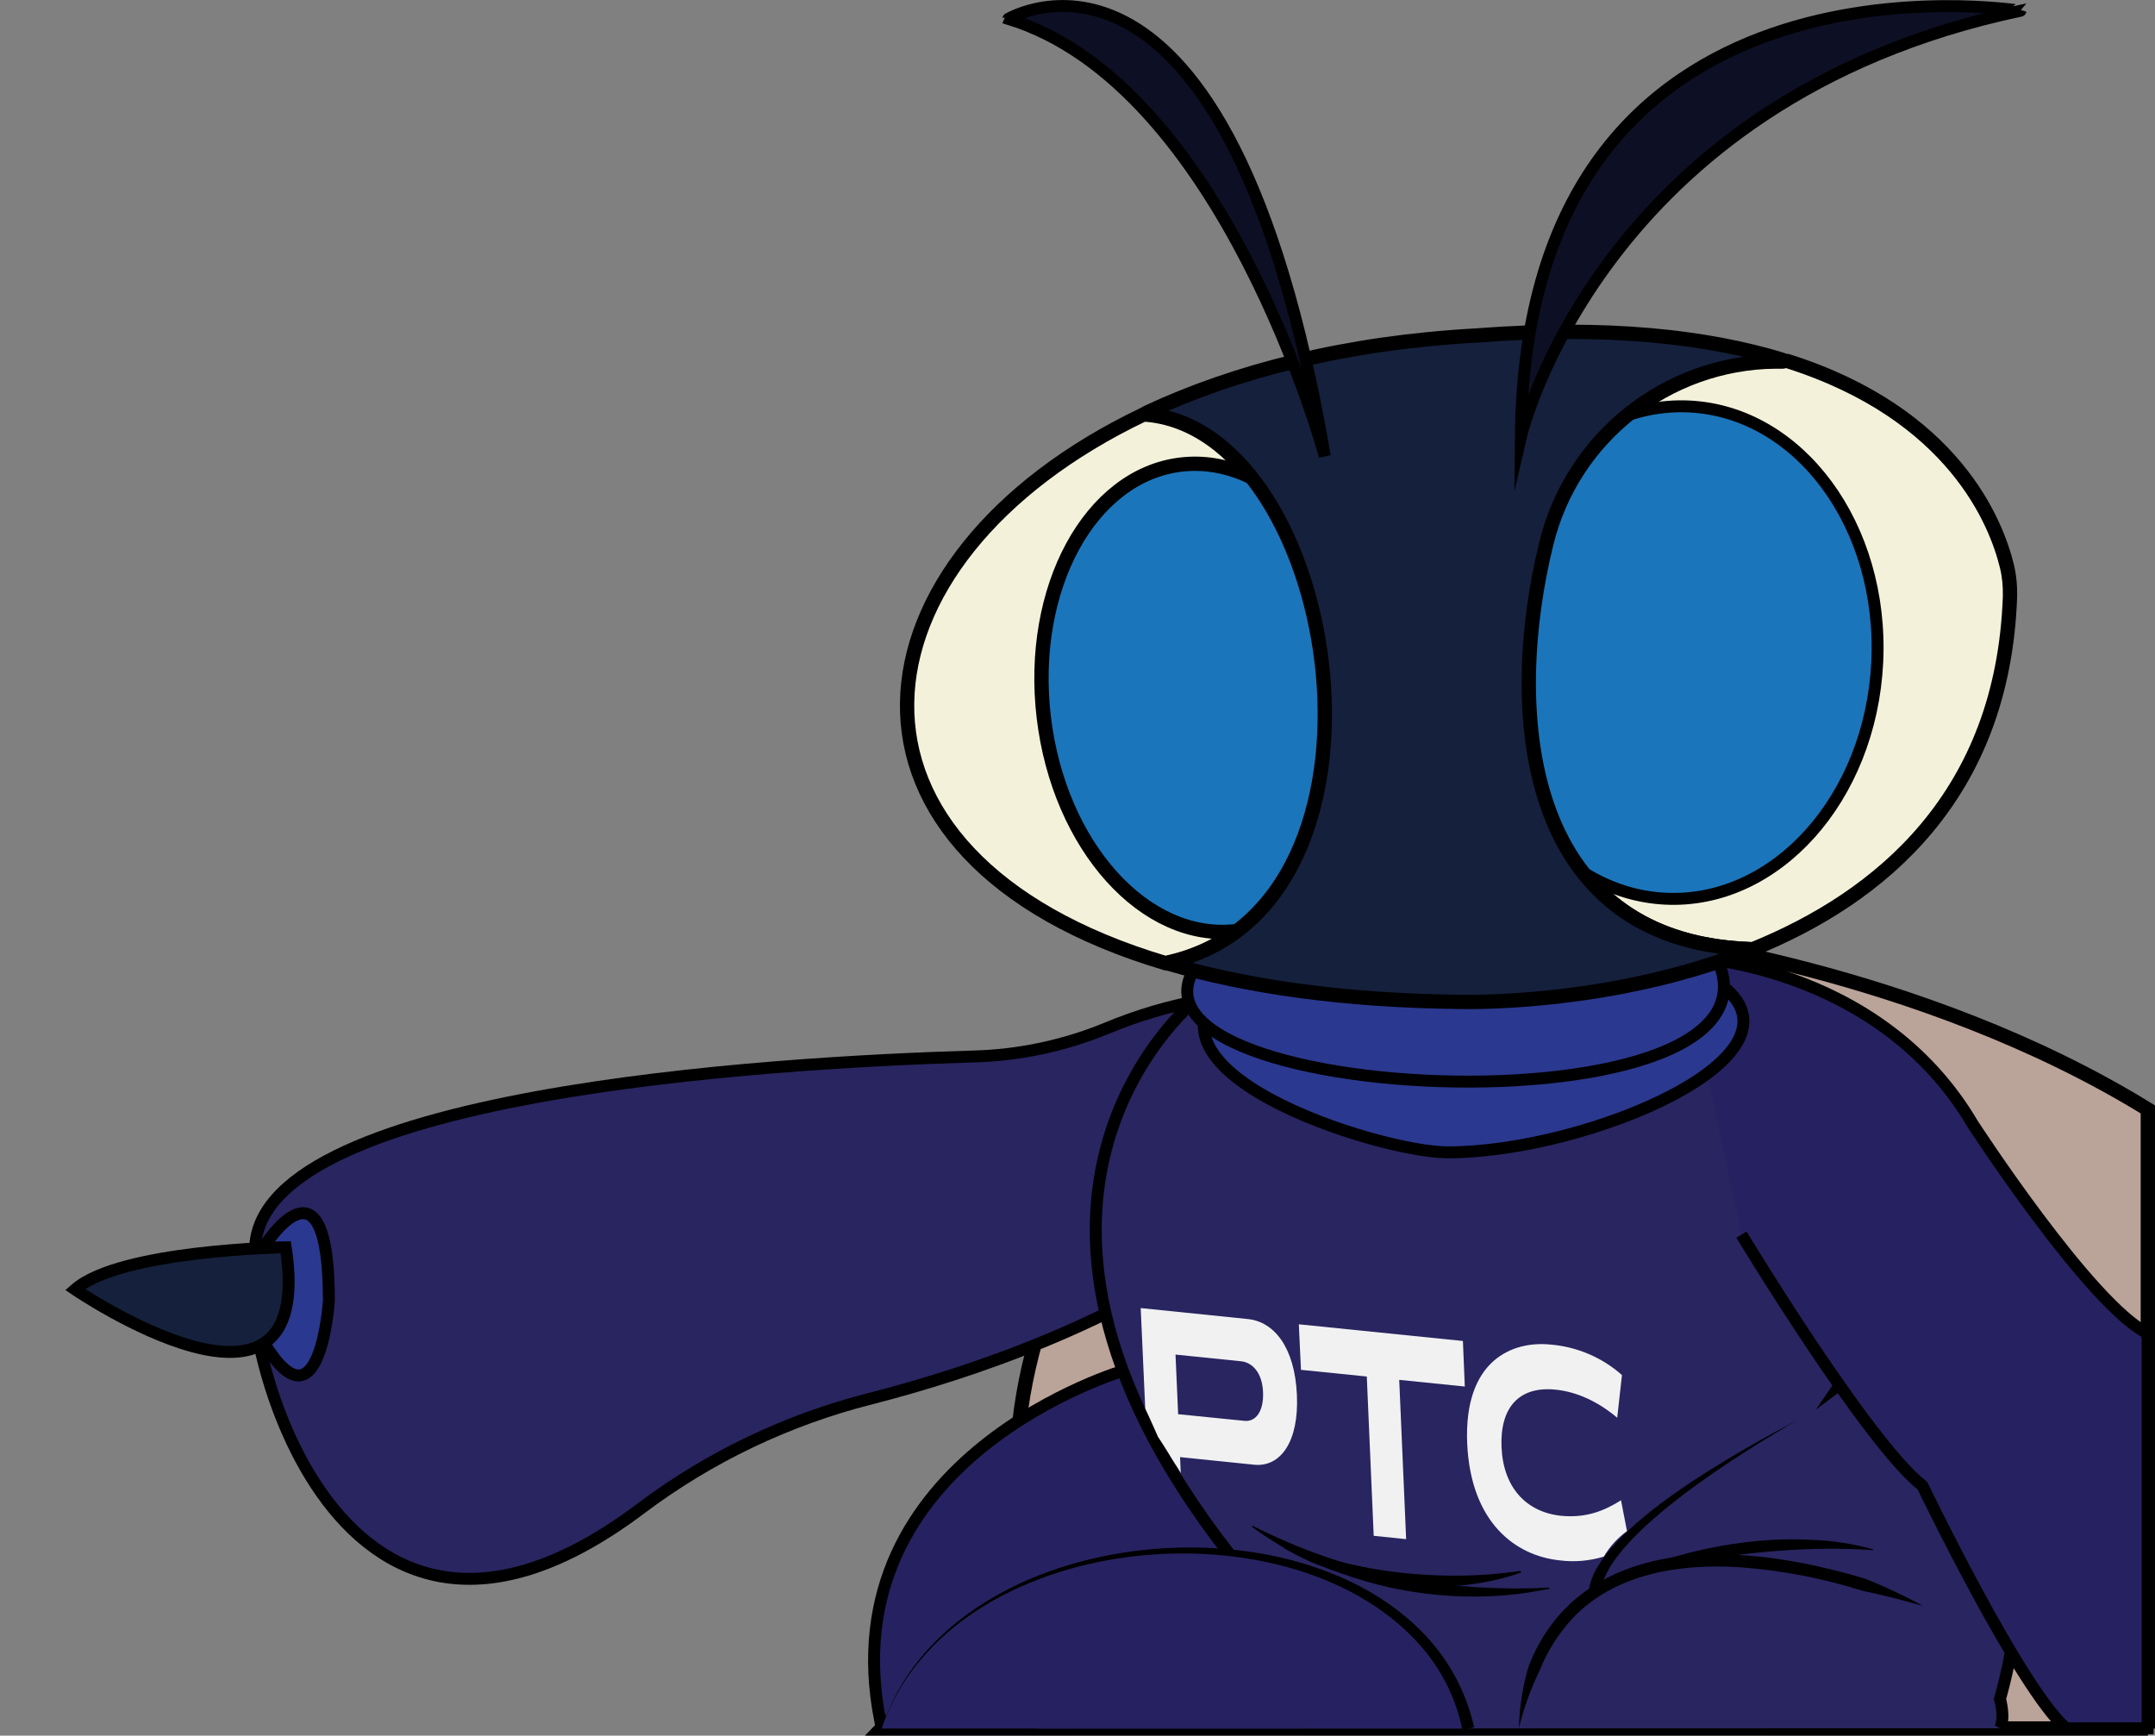 <?xml version="1.0" encoding="utf-8"?>
<!-- Generator: Adobe Illustrator 26.0.3, SVG Export Plug-In . SVG Version: 6.00 Build 0)  -->
<svg version="1.1" id="Animated" xmlns="http://www.w3.org/2000/svg" xmlns:xlink="http://www.w3.org/1999/xlink" x="0px" y="0px"
	 viewBox="0 0 903.6 727.8" style="enable-background:new 0 0 903.6 727.8;" xml:space="preserve">
<rect x="0" y="0" width="903.6" height="727.8" fill="#808080" stroke="none"/>
<style type="text/css">
	.st0{fill:#BAA399;stroke:#000000;stroke-width:6;stroke-miterlimit:10;}
	.st1{fill:#262261;stroke:#000000;stroke-width:5;stroke-miterlimit:10;}
	.st2{fill:#282560;stroke:#000000;stroke-width:5;stroke-miterlimit:10;}
	.st3{fill:#262261;}
	.st4{fill:#2B388F;stroke:#000000;stroke-width:5;stroke-miterlimit:10;}
	.st5{fill:#F4F1DB;stroke:#000000;stroke-width:6;stroke-miterlimit:10;}
	.st6{fill:#1B75BB;stroke:#000000;stroke-width:6;stroke-miterlimit:10;}
	.st7{fill:#1B75BB;stroke:#000000;stroke-width:5;stroke-miterlimit:10;}
	.st8{fill:#15203C;stroke:#000000;stroke-width:6;stroke-miterlimit:10;}
	.st9{fill:#0D1024;stroke:#000000;stroke-width:5;stroke-miterlimit:10;}
	.st10{fill:#F1F1F2;}
	.st11{fill:#15203C;stroke:#000000;stroke-width:5;stroke-miterlimit:10;}
</style>
<g id="Final">
	<g id="_2">
		<path class="st0" d="M545.7,392.5c0,0-133.2,117-118.3,245.3l196.3-63.2L545.7,392.5z"/>
		<path class="st0" d="M900.6,724.8H369.7l319-332.3c0,0,116.1,13.6,211.9,72.7V724.8"/>
		<path class="st1" d="M471.9,574.5c0,0-124.8,36.2-102.8,147.2H592"/>
		<path class="st2" d="M515.4,417.8c0,0-23,1.5-51.7,13.5c-17.6,7.2-36.4,11.2-55.4,11.7c-84.9,2.5-304.1,15.5-301.3,82.5
			c-10.1,25.7,30.1,206.4,161.9,106.9c28.6-21.5,61.3-37.1,96-45.9c42.9-11,102.3-31.3,152.6-67.7"/>
		<path class="st2" d="M431.6,724.8l83.8-73.3c-118.2-151.7-12.4-233.7-12.4-233.7s142.5-47.8,239-9c0,0,138.9,154.6,96.6,303.6
			c0,0,2.3,8,0,12.3"/>
		<path class="st3" d="M369.7,724.8c32.3-98.3,224.3-100.5,245.9,0"/>
		<path d="M369.7,724.8c27.7-85.5,175.6-100.7,230.9-35.8c8.6,10.2,14.6,22.3,17.5,35.3l-4.9,1.1c-2.5-12.3-8-23.8-16-33.5
			C543.6,627.4,398,641.1,369.7,724.8L369.7,724.8z"/>
		<path class="st1" d="M705.4,401.1c0,0,81.6,1.9,121.8,70.3c0,0,49,75.5,73.3,87.7v165.6h-34.2c-19.2-16.5-60.2-101.7-60.2-101.7
			c-23.1-18-75.9-105.3-75.9-105.3"/>
		<path class="st4" d="M517.4,410.1c-49.5,38.2,60.5,73.1,89.7,73.1c58.5,0,154.9-40.7,114.2-70.5"/>
		<path class="st4" d="M508.7,397c-74.4,66.8,258.6,83.2,209.1,0.9"/>
		<path class="st5" d="M479.5,173.8c-126.9,60.6-140.6,185.5,9.3,230.1c0.1,0,0.1,0,0.2,0c104.9-22.3,73.2-224.7-9.3-230.1
			C479.6,173.7,479.6,173.7,479.5,173.8z"/>
		<path class="st5" d="M841.5,237.4c-4.4-18.1-22.2-63.9-92-86h-0.1c-15-0.1-30,1-44.8,3.4c-18.4,3.2-34.1,15.1-42.1,32
			c-29.9,62.9-45.7,207.8,72.3,211.2h0.2c53.5-21.7,104.9-64.3,107.8-147.9C842.9,245.7,842.5,241.5,841.5,237.4z"/>
		
			<ellipse transform="matrix(0.993 -0.118 0.118 0.993 -30.996 61.873)" class="st6" cx="506.8" cy="292.6" rx="69.6" ry="98.5"/>
		
			<ellipse transform="matrix(4.832673e-02 -0.999 0.999 4.832673e-02 395.8 963.011)" class="st7" cx="703.3" cy="273.8" rx="103.3" ry="83.9"/>
		<path class="st8" d="M648.4,227.8c10.9-44.3,50.4-75.7,96-76.2h3c0.2,0,0.3-0.2,0.3-0.4c0-0.1-0.1-0.3-0.2-0.3
			c-31.4-9.6-73.2-14.5-128.7-10.2c-54.6,3-101,15-137.9,32.3c-0.2,0.1-0.2,0.3-0.1,0.5c0.1,0.1,0.2,0.2,0.3,0.2
			c81.3,7.3,112,206.4,9,229.8c-0.2,0-0.3,0.2-0.2,0.4c0,0.1,0.1,0.2,0.2,0.2c32.8,9.6,73.3,15.5,122.1,16c0,0,61.6,2,121.1-21.5
			c0.2-0.1,0.3-0.3,0.2-0.4c0-0.1-0.2-0.2-0.3-0.2C638,394.1,631.3,297.2,648.4,227.8z"/>
		<path class="st9" d="M637.7,183.2c0,0,32.7-141.3,209.5-178.7C847.2,4.6,639.6-29.4,637.7,183.2z"/>
		<path class="st9" d="M555.5,191.3c0,0-42-155.7-132.7-183.4C422.8,7.9,514.7-46.6,555.5,191.3z"/>
		<path d="M525.2,639.8c39.3,19.8,80.4,28.2,124.4,25.9l0.1,0.5c-5.4,1-10.7,2-16.2,2.5c-27.3,2.7-54.9-1.7-80.1-12.5
			c-10.1-4.2-19.7-9.5-28.5-16L525.2,639.8L525.2,639.8z"/>
		<path d="M637.8,659.4c-21.8,7.7-45.9,7.3-68.3,2.2c-3.8-1.1-9.6-2.5-13.3-4.1c-1.9-0.8-4.7-1.7-6.5-2.5c-3.6-1.8-9-4.2-12.2-6.5
			c-1.9-1.2-3.9-2.5-5.7-3.8l0.2-0.5l9.3,4c22,8.7,45.8,12.6,69.4,12.5c9,0,18-0.7,26.9-2L637.8,659.4L637.8,659.4z"/>
		<path d="M753.6,595.5c-20.9,12.1-79.6,47.7-82.4,71.8l-5-0.4C669.5,640.8,730.9,607.5,753.6,595.5L753.6,595.5z"/>
		<path d="M806.3,673.4c-8.4-2.4-16.9-4.6-25.5-6.4c-16.5-5.2-33.6-8.5-50.9-9.8c-25.1-1.7-53,2.5-70.8,21.7
			c-5.7,6.2-10.3,13.5-13.4,21.3c-3.8,7.8-6.8,16-8.8,24.4c0.2-8.9,1.6-17.8,4.2-26.3c14.9-37.7,51.5-48.9,89.1-46.2
			c17.7,1.1,35.1,4.9,52,9.9C790.5,665.4,798.5,669.1,806.3,673.4L806.3,673.4z"/>
		<path d="M785.5,650c-32-2.2-63.7,2-95,8.4c-2.1,0.4-4.3,0.8-6.5,1.1l-0.2-0.5l9.1-3.3c21.4-7.3,44.4-11.2,67-10
			c8.7,0.3,17.3,1.7,25.6,4L785.5,650L785.5,650z"/>
		<polygon points="761.4,591.1 770,578.5 773.6,581.9 761.4,591.1 		"/>
		<path class="st10" d="M543.8,584.9c-0.9-20-9.6-30.7-20.6-31.8l-44.9-4.6l1.9,42.1c1.9,4,3.6,8,5.4,12l0.5,0.7
			c2,3.1,4,6.2,5.9,9.4c1,1.6,2.1,3.1,3,4.8c0,0.1,0.1,0.2,0.1,0.3l-0.3-6.8l31.2,3.2C536.9,615.2,544.7,604.6,543.8,584.9z
			 M521.9,595.8l-27.9-2.8l-1.1-25l27.4,2.8c5,0.5,9,5,9.3,13S526.6,596.2,521.9,595.8z"/>
		<path class="st10" d="M586.7,578.6l2.9,66.8L576,644l-2.9-66.8l-27.6-2.8l-0.9-19.1l68.8,7l0.8,19.1L586.7,578.6z"/>
		<path class="st10" d="M682.2,642l-2.5-12.9c-7.2,4.5-14.6,7.5-25.2,6.5c-14.7-1.6-24.2-12-24.9-28.8s7.5-25.6,22.6-24.1
			c9.2,0.9,18.3,5.3,25.9,11.8l2-17.9c-8.3-7.4-18.9-11.9-30-12.8c-15.7-1.6-36.4,6.3-34.9,41.5c1.5,33,20.1,47.1,38.9,49
			c6.2,0.8,12.5,0.2,18.4-1.6C675,648.4,678.3,644.9,682.2,642z"/>
		<path class="st4" d="M110.9,522.5c0,0,27-43,27,22.9c0,0-3.6,56.3-27,18V522.5z"/>
		<path class="st11" d="M119.8,523c0,0-69.4,1.1-88.3,17.7C31.5,540.7,133.3,610.1,119.8,523z"/>
	</g>
</g>
</svg>
